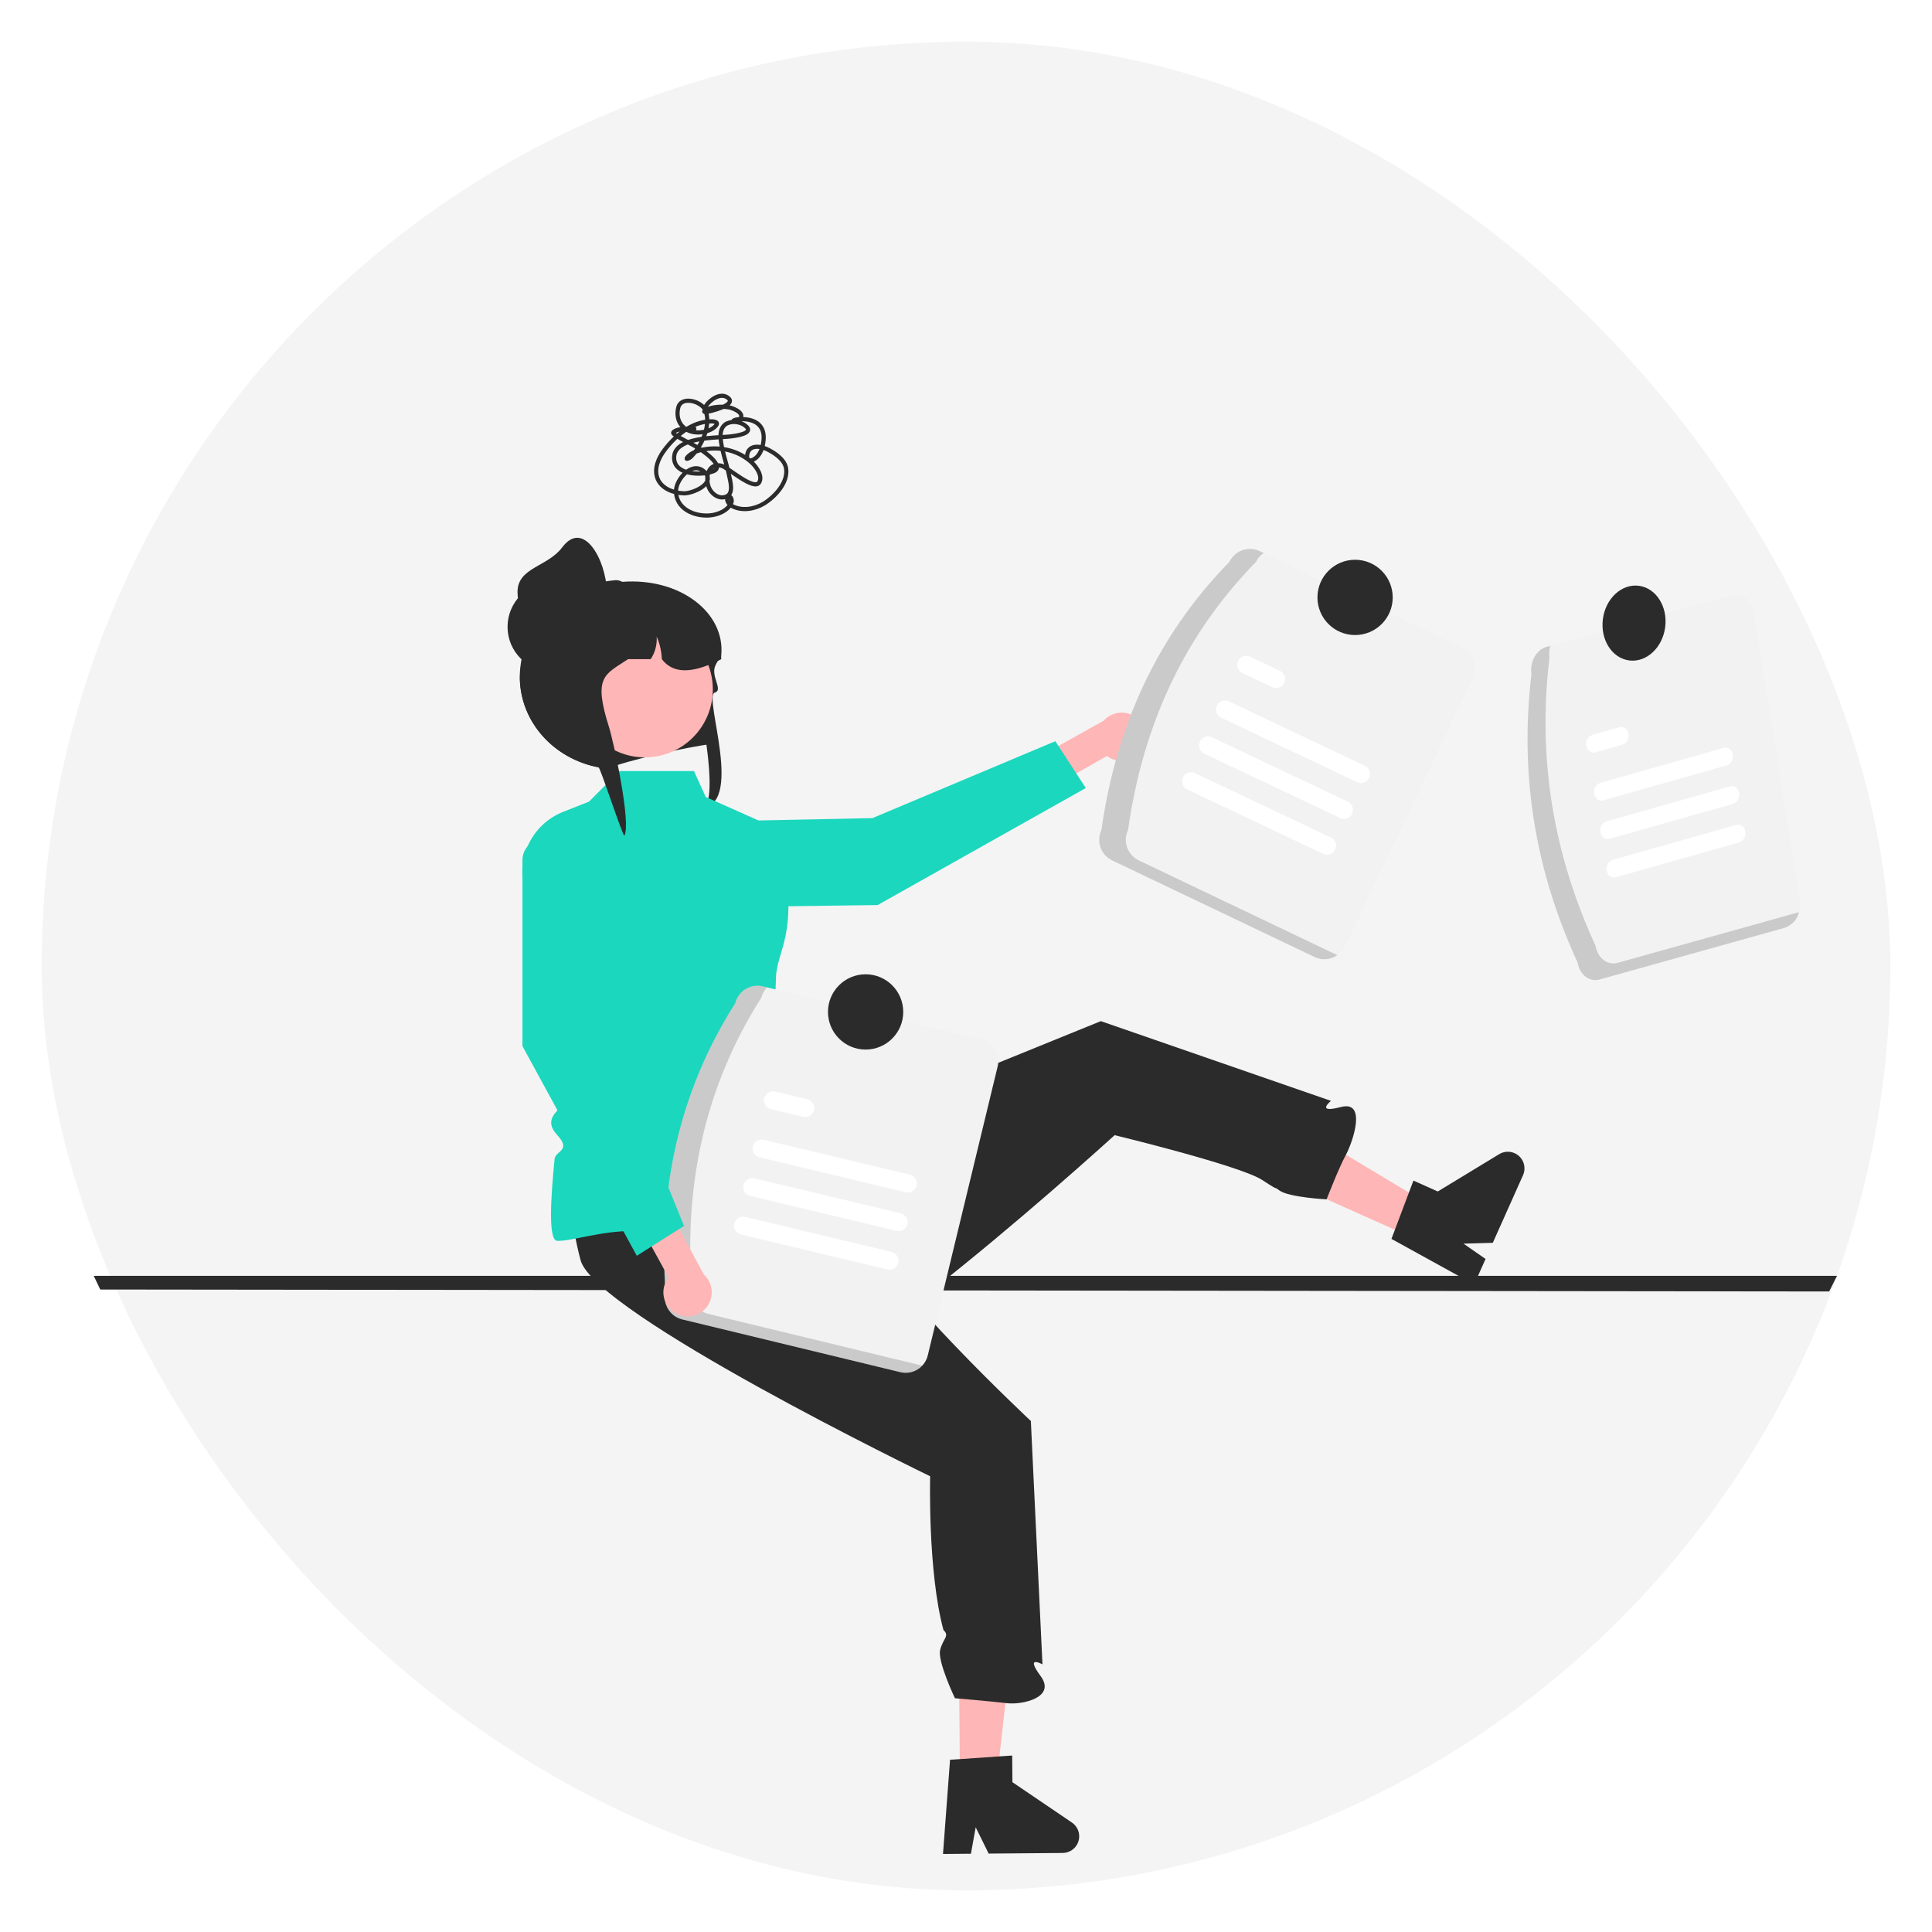 <svg width="371" height="371" viewBox="0 0 371 371" fill="none" xmlns="http://www.w3.org/2000/svg">
<g filter="url(#filter0_d_972_3245)">
<rect x="8" y="8" width="355" height="355" rx="177.5" fill="#F4F4F4"/>
</g>
<path d="M278.666 129.739C276.694 129.715 274.805 129.648 272.998 129.539C274.873 129.828 276.775 129.895 278.666 129.739Z" fill="#F2F2F2"/>
<path d="M352.754 245H18L19.254 247.625L351.254 248L352.754 245Z" fill="#2B2B2B"/>
<path d="M133.737 132.785C133.391 131.574 138.228 142.676 137.078 142.81C131.836 143.411 120.221 146.122 116.57 147.583C116.405 147.564 116.241 147.545 116.081 147.521C115.69 147.478 115.308 147.416 114.931 147.344C106.43 145.736 99.998 138.752 99.824 130.322C99.814 130.203 99.814 130.079 99.814 129.959C99.813 129.377 99.844 128.796 99.906 128.217C99.986 127.427 100.124 126.644 100.317 125.873L100.298 125.869C96.913 122.69 98.34 116.794 102.653 114.307C104.527 113.23 106.606 112.555 108.756 112.326C109.339 112.263 109.924 112.231 110.511 112.231H116.019C117.158 111.985 118.314 111.818 119.476 111.73H119.486C130.574 110.885 139.317 117.644 138.499 125.869C138.494 125.878 138.485 125.888 138.48 125.897C138.243 126.251 138.035 126.585 137.851 126.905C137.672 127.205 137.523 127.492 137.392 127.764C136.381 129.864 138.979 132.507 137.257 133C134.966 133.656 143.282 155.221 134.214 155.221C138.625 156.475 134.691 136.127 133.737 132.785Z" fill="#2B2B2B"/>
<path d="M184.333 341.223L191.484 341.163L194.649 312.934L184.096 313.022L184.333 341.223Z" fill="#FFB6B6"/>
<path d="M207.238 352.597C207.244 353.445 206.914 354.261 206.32 354.865C205.725 355.47 204.916 355.814 204.068 355.823L189.85 355.941L187.361 350.895L186.447 355.967L181.082 356.016L182.437 337.927L184.303 337.803L191.916 337.278L194.372 337.113L194.415 342.231L205.837 349.979C206.264 350.27 206.615 350.66 206.86 351.116C207.104 351.571 207.233 352.08 207.238 352.597Z" fill="#2B2B2B"/>
<path d="M193.401 327.066C190.557 326.722 183.379 326.111 183.379 326.111C183.379 326.111 179.99 319.037 180.539 316.836C181.078 314.626 182.424 314.177 181.174 313.022C178.128 301.766 178.615 283.484 178.615 283.484C178.615 283.484 162.226 275.546 145.631 266.357C129.408 257.368 112.99 247.187 111.505 242.055C110.525 238.385 109.868 234.636 109.539 230.852C109.291 228.37 109.138 225.935 109.042 223.754C108.818 218.761 108.909 215.071 108.909 215.071L129.589 214.727L143.287 214.412H144.719V216.799L148.318 222.918C148.318 222.918 154.537 230.15 153.806 230.823C152.923 231.64 153.191 232.365 156.326 232.957C157.218 233.113 158.126 233.15 159.028 233.067C164.092 232.68 166.211 235.578 166.335 236.212C167.184 240.695 175.704 250.433 183.684 258.743H183.689C191.053 266.419 197.955 272.873 197.955 272.873L198.346 281.107L200.184 319.605C200.184 319.605 196.738 317.676 199.816 321.834C202.895 325.996 196.246 327.404 193.401 327.066Z" fill="#2B2B2B"/>
<path d="M270.982 237.55L273.901 231.02L249.549 216.4L245.24 226.037L270.982 237.55Z" fill="#FFB6B6"/>
<path d="M290.852 221.447C291.625 221.793 292.23 222.433 292.532 223.225C292.835 224.017 292.811 224.897 292.466 225.671L286.661 238.652L281.037 238.817L285.269 241.758L283.082 246.658L267.197 237.902L267.861 236.153L270.55 229.01L271.422 226.708L276.093 228.797L287.889 221.632C288.331 221.364 288.831 221.207 289.347 221.174C289.863 221.142 290.38 221.235 290.852 221.447Z" fill="#2B2B2B"/>
<path d="M258.461 221.746C258.444 221.783 258.424 221.817 258.408 221.847C257.077 224.29 254.893 229.941 254.757 230.29C254.754 230.296 254.752 230.303 254.751 230.31C254.751 230.31 247.546 229.939 245.705 228.617C243.86 227.286 246.652 229.391 242.398 226.607C240.198 225.16 232.664 222.901 225.915 221.055C219.637 219.338 214.042 217.987 214.042 217.987C214.042 217.987 209.097 222.489 201.932 228.709L201.929 228.713C195.275 234.478 186.699 241.727 178.389 248.218C160.597 253.452 141.818 257.987 137.123 255.439C133.823 253.559 130.694 251.394 127.77 248.97L132.604 236.297L145.388 222.907L158.845 217.438L164.109 215.297L171.481 212.306L211.391 196.088L255.588 211.399C255.588 211.399 252.51 213.886 257.52 212.574C262.462 211.283 259.851 219.127 258.461 221.746Z" fill="#2B2B2B"/>
<path d="M118.944 148.061H133.263L135.517 153.037L145.106 157.31C146.353 157.867 147.452 158.709 148.314 159.768C149.176 160.828 149.777 162.075 150.068 163.409C153.521 179.195 149.154 182.475 149.013 187.68C148.536 205.342 146.076 208.855 146.352 213.215C146.434 214.52 147.23 219.679 149.792 219.193C152.354 218.708 150.973 220.747 151.579 221.54C152.103 222.225 154.858 221.316 153.129 223.592C151.399 225.868 158.793 232.073 154.263 232.073C145.672 232.073 128.49 236.369 121.808 236.369C115.126 236.369 109.963 238.351 107.012 238.279C105.214 238.235 105.777 229.85 106.495 222.588C106.658 220.943 109.815 220.986 106.982 217.938C104.149 214.889 107.484 213.304 107.49 212.502C107.496 211.65 109.096 209.502 107.1 205.99C105.103 202.478 106.943 203.931 106.857 202.828C106.189 194.329 105.231 183.492 105.231 183.492L101.01 171.611C99.931 168.575 100.074 165.237 101.408 162.304C102.742 159.37 105.163 157.069 108.161 155.886L113.112 153.933L118.944 148.061Z" fill="#1BD7BE"/>
<path d="M219.5 143.678C219.181 144.272 218.738 144.789 218.2 145.195C217.662 145.6 217.043 145.884 216.385 146.026C215.726 146.169 215.045 146.167 214.388 146.02C213.73 145.873 213.113 145.585 212.577 145.176L192.407 156.597L187.877 151.794L211.933 138.404C212.688 137.555 213.729 137.011 214.858 136.878C215.987 136.744 217.125 137.03 218.058 137.68C218.991 138.33 219.653 139.299 219.918 140.405C220.184 141.51 220.035 142.675 219.5 143.678Z" fill="#FFB6B6"/>
<path d="M128.684 170.637L128.377 174.315L168.532 173.799L208.503 151.325L202.659 142.33L167.528 157.103L142.558 157.61C139.044 157.681 135.681 159.052 133.119 161.458C130.557 163.864 128.977 167.134 128.684 170.637Z" fill="#1BD7BE"/>
<path d="M123.843 145.436C131.045 145.436 136.883 139.597 136.883 132.394C136.883 125.191 131.045 119.352 123.843 119.352C116.641 119.352 110.803 125.191 110.803 132.394C110.803 139.597 116.641 145.436 123.843 145.436Z" fill="#FFB6B6"/>
<path d="M138.499 126.58C138.282 126.695 138.069 126.8 137.851 126.905C137.624 127.015 137.397 127.124 137.17 127.225C132.803 129.206 129.249 129.425 127.092 126.58C127.034 125.083 126.698 123.61 126.101 122.236C126.206 123.772 125.802 125.299 124.95 126.58H120.608C116.135 129.549 113.838 129.86 116.942 139.607C117.808 142.323 121.249 158.128 119.896 160.472C119.504 160.429 115.308 147.416 114.931 147.345C106.43 145.736 99.998 138.752 99.824 130.323C99.834 129.893 99.863 129.463 99.906 129.043C100.466 128.201 101.082 127.398 101.749 126.637C101.745 124.384 102.263 122.161 103.262 120.141C104.526 117.582 106.496 115.438 108.939 113.964C110.396 113.258 111.914 112.687 113.475 112.26C113.514 112.25 113.548 112.241 113.586 112.231C114.065 112.102 114.553 111.983 115.042 111.883C116.051 111.67 117.071 111.515 118.098 111.42C118.17 111.415 118.243 111.41 118.311 111.41C118.721 111.411 119.123 111.522 119.476 111.73C119.481 111.73 119.481 111.735 119.486 111.735C119.738 111.882 119.958 112.079 120.134 112.312C120.443 112.706 120.61 113.192 120.608 113.692H125.443C125.622 113.692 125.801 113.697 125.98 113.706C129.207 113.816 132.277 115.127 134.589 117.382C136.901 119.637 138.289 122.674 138.48 125.898C138.495 126.127 138.499 126.351 138.499 126.58Z" fill="#2B2B2B"/>
<path d="M106.056 128.968C110.801 128.968 114.647 125.121 114.647 120.375C114.647 115.63 110.801 111.783 106.056 111.783C101.311 111.783 97.465 115.63 97.465 120.375C97.465 125.121 101.311 128.968 106.056 128.968Z" fill="#2B2B2B"/>
<path d="M116.559 113.691C116.723 118.433 112.713 122.283 107.968 122.283C105.689 122.283 103.504 121.378 101.893 119.766C100.282 118.155 99.377 115.97 99.377 113.691C99.377 108.945 105.123 108.896 107.968 105.099C111.992 99.726 116.338 107.295 116.559 113.691Z" fill="#2B2B2B"/>
<path d="M127.79 248.102C126.456 228.305 130.362 209.683 141.207 192.618C141.48 191.495 142.187 190.526 143.173 189.924C144.159 189.322 145.343 189.136 146.467 189.406L188.364 199.54C189.486 199.813 190.455 200.52 191.057 201.506C191.659 202.492 191.845 203.677 191.575 204.8L178.158 260.285C177.885 261.407 177.178 262.376 176.192 262.978C175.206 263.58 174.022 263.766 172.898 263.496L131.001 253.362C129.879 253.089 128.91 252.382 128.308 251.396C127.706 250.41 127.52 249.225 127.79 248.102Z" fill="#F2F2F2"/>
<path opacity="0.2" d="M136.001 252.306C134.878 252.034 133.91 251.327 133.308 250.34C132.706 249.354 132.52 248.17 132.79 247.046C131.456 227.249 135.361 208.627 146.207 191.562C146.39 190.826 146.764 190.151 147.291 189.606L146.467 189.406C145.343 189.136 144.159 189.322 143.173 189.924C142.187 190.526 141.48 191.495 141.207 192.618C130.362 209.683 126.456 228.305 127.79 248.102C127.52 249.225 127.706 250.41 128.308 251.396C128.91 252.382 129.879 253.089 131.001 253.362L172.898 263.496C173.643 263.674 174.422 263.651 175.155 263.431C175.888 263.21 176.55 262.8 177.074 262.241L136.001 252.306Z" fill="#2B2B2B"/>
<path d="M173.935 228.95L145.841 222.237C145.394 222.13 145.008 221.85 144.768 221.458C144.527 221.067 144.452 220.596 144.559 220.149C144.666 219.702 144.946 219.316 145.337 219.075C145.728 218.835 146.199 218.759 146.646 218.865L174.741 225.579C175.187 225.687 175.571 225.967 175.811 226.358C176.05 226.75 176.125 227.22 176.018 227.666C175.911 228.112 175.632 228.498 175.242 228.739C174.852 228.979 174.382 229.056 173.935 228.95Z" fill="white"/>
<path d="M154.227 214.467L148.046 212.99C147.6 212.884 147.213 212.605 146.972 212.215C146.73 211.824 146.654 211.353 146.759 210.906C146.864 210.459 147.143 210.072 147.533 209.83C147.924 209.588 148.394 209.511 148.841 209.616L148.852 209.619L155.033 211.095C155.478 211.204 155.863 211.484 156.102 211.875C156.342 212.266 156.416 212.737 156.31 213.183C156.203 213.629 155.924 214.015 155.534 214.255C155.144 214.496 154.674 214.572 154.227 214.467Z" fill="white"/>
<path d="M170.389 243.772L142.294 237.059C141.848 236.951 141.463 236.67 141.224 236.279C140.984 235.888 140.91 235.417 141.016 234.971C141.123 234.525 141.402 234.139 141.792 233.898C142.183 233.658 142.653 233.582 143.1 233.687L171.194 240.4C171.416 240.452 171.626 240.547 171.811 240.68C171.996 240.813 172.153 240.981 172.273 241.175C172.393 241.368 172.473 241.584 172.51 241.809C172.547 242.034 172.539 242.264 172.487 242.485C172.434 242.707 172.339 242.916 172.206 243.101C172.072 243.286 171.904 243.443 171.71 243.563C171.516 243.682 171.301 243.763 171.076 243.799C170.851 243.835 170.621 243.827 170.4 243.774L170.389 243.772Z" fill="white"/>
<path d="M172.166 236.363L144.071 229.65C143.624 229.544 143.237 229.264 142.996 228.873C142.755 228.482 142.679 228.01 142.785 227.563C142.892 227.116 143.171 226.729 143.562 226.488C143.954 226.247 144.425 226.171 144.872 226.277L144.876 226.278L172.971 232.992C173.417 233.1 173.802 233.38 174.041 233.771C174.281 234.163 174.355 234.633 174.249 235.079C174.142 235.525 173.863 235.911 173.473 236.152C173.082 236.393 172.612 236.469 172.166 236.363Z" fill="white"/>
<path d="M166.223 201.547C170.214 201.547 173.449 198.311 173.449 194.319C173.449 190.328 170.214 187.092 166.223 187.092C162.231 187.092 158.996 190.328 158.996 194.319C158.996 198.311 162.231 201.547 166.223 201.547Z" fill="#2B2B2B"/>
<path d="M129.787 252.242C129.197 251.917 128.686 251.466 128.287 250.923C127.889 250.38 127.613 249.757 127.479 249.097C127.345 248.437 127.356 247.755 127.511 247.1C127.666 246.445 127.962 245.831 128.378 245.301L117.219 224.982L122.079 220.514L135.156 244.743C135.996 245.509 136.526 246.557 136.645 247.688C136.764 248.818 136.464 249.954 135.802 250.878C135.14 251.802 134.162 252.452 133.054 252.703C131.945 252.955 130.783 252.791 129.787 252.242Z" fill="#FFB6B6"/>
<path d="M116.751 162.304L104.748 161.146C104.189 161.092 103.623 161.155 103.09 161.333C102.556 161.51 102.065 161.797 101.648 162.175C101.232 162.553 100.899 163.014 100.672 163.529C100.444 164.043 100.326 164.6 100.326 165.162V200.883L122.281 241.145L131.349 235.417L117.031 200.093L116.751 162.304Z" fill="#1BD7BE"/>
<path d="M211.501 159.404C214.284 139.758 221.951 122.344 236.087 107.887C236.585 106.845 237.477 106.043 238.566 105.658C239.655 105.273 240.853 105.335 241.896 105.832L280.797 124.401C281.839 124.9 282.64 125.792 283.026 126.881C283.411 127.97 283.349 129.168 282.852 130.211L258.267 181.728C257.768 182.77 256.877 183.572 255.788 183.957C254.699 184.343 253.501 184.28 252.458 183.784L213.557 165.214C212.515 164.715 211.713 163.823 211.328 162.734C210.943 161.645 211.005 160.447 211.501 159.404Z" fill="#F2F2F2"/>
<path opacity="0.2" d="M218.667 165.214C217.625 164.715 216.823 163.823 216.438 162.734C216.053 161.645 216.115 160.447 216.611 159.404C219.394 139.758 227.061 122.344 241.196 107.887C241.527 107.205 242.033 106.622 242.661 106.197L241.896 105.832C240.853 105.335 239.655 105.273 238.566 105.658C237.477 106.043 236.585 106.845 236.087 107.887C221.951 122.344 214.284 139.758 211.501 159.404C211.005 160.447 210.943 161.645 211.328 162.734C211.713 163.823 212.515 164.715 213.557 165.214L252.458 183.784C253.15 184.111 253.916 184.25 254.679 184.186C255.442 184.122 256.175 183.857 256.802 183.418L218.667 165.214Z" fill="#2B2B2B"/>
<path d="M260.609 150.195L234.507 137.823C234.091 137.626 233.771 137.273 233.616 136.84C233.462 136.407 233.486 135.93 233.683 135.515C233.879 135.099 234.233 134.779 234.666 134.624C235.099 134.47 235.576 134.494 235.991 134.69L262.094 147.062C262.508 147.26 262.826 147.614 262.979 148.046C263.133 148.478 263.109 148.954 262.912 149.368C262.716 149.783 262.363 150.102 261.932 150.257C261.5 150.412 261.025 150.39 260.609 150.195Z" fill="white"/>
<path d="M244.318 131.956L238.576 129.235C238.369 129.138 238.184 129.001 238.031 128.833C237.877 128.665 237.759 128.468 237.681 128.254C237.604 128.04 237.569 127.812 237.58 127.585C237.591 127.357 237.646 127.134 237.743 126.928C237.84 126.722 237.976 126.537 238.145 126.383C238.313 126.23 238.51 126.111 238.724 126.034C238.939 125.957 239.166 125.923 239.394 125.934C239.621 125.944 239.844 126 240.05 126.097L240.06 126.102L245.803 128.824C246.217 129.021 246.535 129.375 246.689 129.807C246.843 130.24 246.819 130.715 246.622 131.13C246.426 131.545 246.073 131.865 245.641 132.019C245.209 132.174 244.733 132.152 244.318 131.956Z" fill="white"/>
<path d="M254.081 163.968L227.979 151.596C227.565 151.399 227.246 151.045 227.092 150.613C226.939 150.18 226.963 149.705 227.159 149.29C227.356 148.875 227.708 148.555 228.14 148.401C228.572 148.246 229.048 148.268 229.463 148.464L255.566 160.835C255.772 160.932 255.957 161.069 256.11 161.237C256.263 161.405 256.382 161.602 256.459 161.816C256.536 162.03 256.57 162.258 256.56 162.485C256.549 162.712 256.494 162.935 256.397 163.141C256.3 163.347 256.164 163.532 255.996 163.686C255.827 163.839 255.631 163.958 255.416 164.035C255.202 164.112 254.975 164.146 254.748 164.136C254.52 164.125 254.297 164.07 254.091 163.973L254.081 163.968Z" fill="white"/>
<path d="M257.344 157.083L231.241 144.711C230.825 144.514 230.505 144.161 230.35 143.728C230.195 143.295 230.218 142.819 230.414 142.403C230.61 141.987 230.964 141.667 231.397 141.512C231.829 141.357 232.306 141.38 232.722 141.576L232.725 141.578L258.828 153.95C259.242 154.148 259.56 154.501 259.714 154.934C259.867 155.366 259.843 155.841 259.647 156.256C259.45 156.671 259.098 156.99 258.666 157.145C258.234 157.3 257.759 157.278 257.344 157.083Z" fill="white"/>
<path d="M260.215 121.947C264.206 121.947 267.441 118.711 267.441 114.72C267.441 110.728 264.206 107.492 260.215 107.492C256.224 107.492 252.988 110.728 252.988 114.72C252.988 118.711 256.224 121.947 260.215 121.947Z" fill="#2B2B2B"/>
<path d="M302.953 184.855C295.116 167.85 291.684 149.524 294.088 129.447C293.716 127.112 295.018 124.771 296.998 124.215L332.48 114.301C334.46 113.75 336.368 115.194 336.743 117.528L345.609 172.936C345.981 175.272 344.679 177.612 342.699 178.168L307.217 188.082C305.236 188.633 303.329 187.189 302.953 184.855Z" fill="#F2F2F2"/>
<path opacity="0.2" d="M310.671 184.884C308.691 185.435 306.783 183.991 306.407 181.657C298.57 164.652 295.138 146.326 297.542 126.249C297.428 125.504 297.481 124.742 297.696 124.02L296.998 124.215C295.018 124.77 293.716 127.111 294.088 129.447C291.684 149.524 295.116 167.85 302.953 184.854C303.329 187.189 305.236 188.632 307.217 188.082L342.699 178.167C343.375 177.941 343.982 177.546 344.464 177.021C344.946 176.496 345.287 175.858 345.455 175.165L310.671 184.884Z" fill="#2B2B2B"/>
<path d="M331.598 146.974L307.833 153.696C307.045 153.917 306.285 153.344 306.135 152.415C306.05 151.988 306.119 151.544 306.33 151.163C306.54 150.782 306.88 150.488 307.287 150.333L331.052 143.611C331.84 143.391 332.599 143.967 332.747 144.896C332.831 145.322 332.762 145.765 332.552 146.145C332.342 146.525 332.004 146.819 331.598 146.974Z" fill="white"/>
<path d="M311.56 142.997L306.331 144.476C305.544 144.702 304.782 144.133 304.629 143.205C304.542 142.777 304.609 142.332 304.82 141.95C305.03 141.567 305.369 141.272 305.776 141.116L305.785 141.113L311.013 139.635C311.801 139.415 312.56 139.99 312.709 140.919C312.793 141.346 312.724 141.788 312.514 142.168C312.304 142.549 311.966 142.842 311.56 142.997Z" fill="white"/>
<path d="M333.995 161.756L310.23 168.478C309.442 168.697 308.683 168.122 308.535 167.193C308.451 166.767 308.52 166.324 308.73 165.944C308.94 165.564 309.278 165.27 309.684 165.115L333.449 158.393C334.236 158.167 334.998 158.737 335.152 159.665C335.239 160.092 335.171 160.537 334.961 160.919C334.751 161.302 334.412 161.597 334.004 161.753L333.995 161.756Z" fill="white"/>
<path d="M332.795 154.367L309.03 161.088C308.242 161.312 307.481 160.741 307.329 159.813C307.243 159.385 307.311 158.941 307.522 158.558C307.733 158.176 308.072 157.882 308.48 157.726L308.483 157.725L332.248 151.004C333.036 150.784 333.795 151.359 333.944 152.288C334.028 152.715 333.959 153.157 333.749 153.537C333.539 153.918 333.201 154.211 332.795 154.367Z" fill="white"/>
<path d="M319.764 120.429C320.275 116.47 318.011 112.915 314.707 112.488C311.403 112.061 308.31 114.924 307.799 118.883C307.288 122.842 309.551 126.397 312.855 126.824C316.159 127.251 319.252 124.388 319.764 120.429Z" fill="#2B2B2B"/>
<path d="M133.333 82.347C132.198 82.347 130.97 82.219 129.893 82.637C129.628 82.74 128.982 83.008 129.408 83.331C130.775 84.37 132.54 85.043 133.998 85.962C134.543 86.306 139.534 89.545 136.941 90.509C134.723 91.334 129.583 91.262 129.45 88.023C129.275 83.749 137.825 84.135 140.36 83.797C140.912 83.724 145.074 83.289 143.146 81.757C142.207 81.01 140.695 80.782 139.6 81.311C138.535 81.826 138.3 83.028 138.376 84.087C138.551 86.51 139.508 88.873 139.991 91.245C140.215 92.347 140.984 94.788 139.421 95.378C138.202 95.838 136.998 95.092 136.372 94.083C135.297 92.352 135.691 88.743 138.545 89.432C139.712 89.714 144.788 94.315 145.783 92.643C146.516 91.412 145.237 89.655 144.412 88.873C142.444 87.009 139.699 86.055 136.984 86.117C135.424 86.153 133.124 86.512 132.025 87.775C131.467 88.415 132.413 87.97 132.594 87.795C134.705 85.766 136.642 81.673 135.454 78.784C134.749 77.071 130.821 75.923 130.241 78.286C129.628 80.789 131.135 82.93 133.829 83.041C135.066 83.092 136.759 82.698 137.543 81.653C138.074 80.945 136.812 80.897 136.446 80.907C132.813 81.004 129.65 83.698 127.593 86.428C126.445 87.953 125.508 90.03 126.285 91.939C127.065 93.857 129.37 94.669 131.307 94.736C132.962 94.793 137.581 92.878 135.295 90.634C132.971 88.351 129.809 92.05 129.809 94.29C129.809 97.606 133.153 99.186 136.203 98.983C137.836 98.874 139.888 98.042 140.487 96.393C140.651 95.94 140.14 94.837 139.727 95.585C139.393 96.19 140.125 96.931 140.592 97.18C142.495 98.196 144.946 97.769 146.712 96.683C148.82 95.386 151.377 92.644 150.953 89.95C150.683 88.234 148.744 86.959 147.303 86.262C145.812 85.542 143.634 85.423 143.462 87.526C143.397 88.323 143.944 88.639 144.675 88.251C146.018 87.538 146.495 85.908 146.627 84.522C146.923 81.433 144.688 80.321 141.858 80.503C140.275 80.605 140.636 81.441 141.753 80.721C143.51 79.587 140.977 78.385 139.959 78.224C138.605 78.011 137.033 78.072 135.76 78.618C135.243 78.839 134.887 79.208 135.739 79.094C136.238 79.028 141.427 77.809 139.875 76.463C138.431 75.211 136.357 76.775 135.612 77.872" stroke="#2B2B2B" stroke-width="0.8" stroke-linecap="round"/>
<defs>
<filter id="filter0_d_972_3245" x="0" y="0" width="371" height="371" filterUnits="userSpaceOnUse" color-interpolation-filters="sRGB">
<feFlood flood-opacity="0" result="BackgroundImageFix"/>
<feColorMatrix in="SourceAlpha" type="matrix" values="0 0 0 0 0 0 0 0 0 0 0 0 0 0 0 0 0 0 127 0" result="hardAlpha"/>
<feOffset/>
<feGaussianBlur stdDeviation="4"/>
<feComposite in2="hardAlpha" operator="out"/>
<feColorMatrix type="matrix" values="0 0 0 0 0 0 0 0 0 0 0 0 0 0 0 0 0 0 0.15 0"/>
<feBlend mode="normal" in2="BackgroundImageFix" result="effect1_dropShadow_972_3245"/>
<feBlend mode="normal" in="SourceGraphic" in2="effect1_dropShadow_972_3245" result="shape"/>
</filter>
</defs>
</svg>
